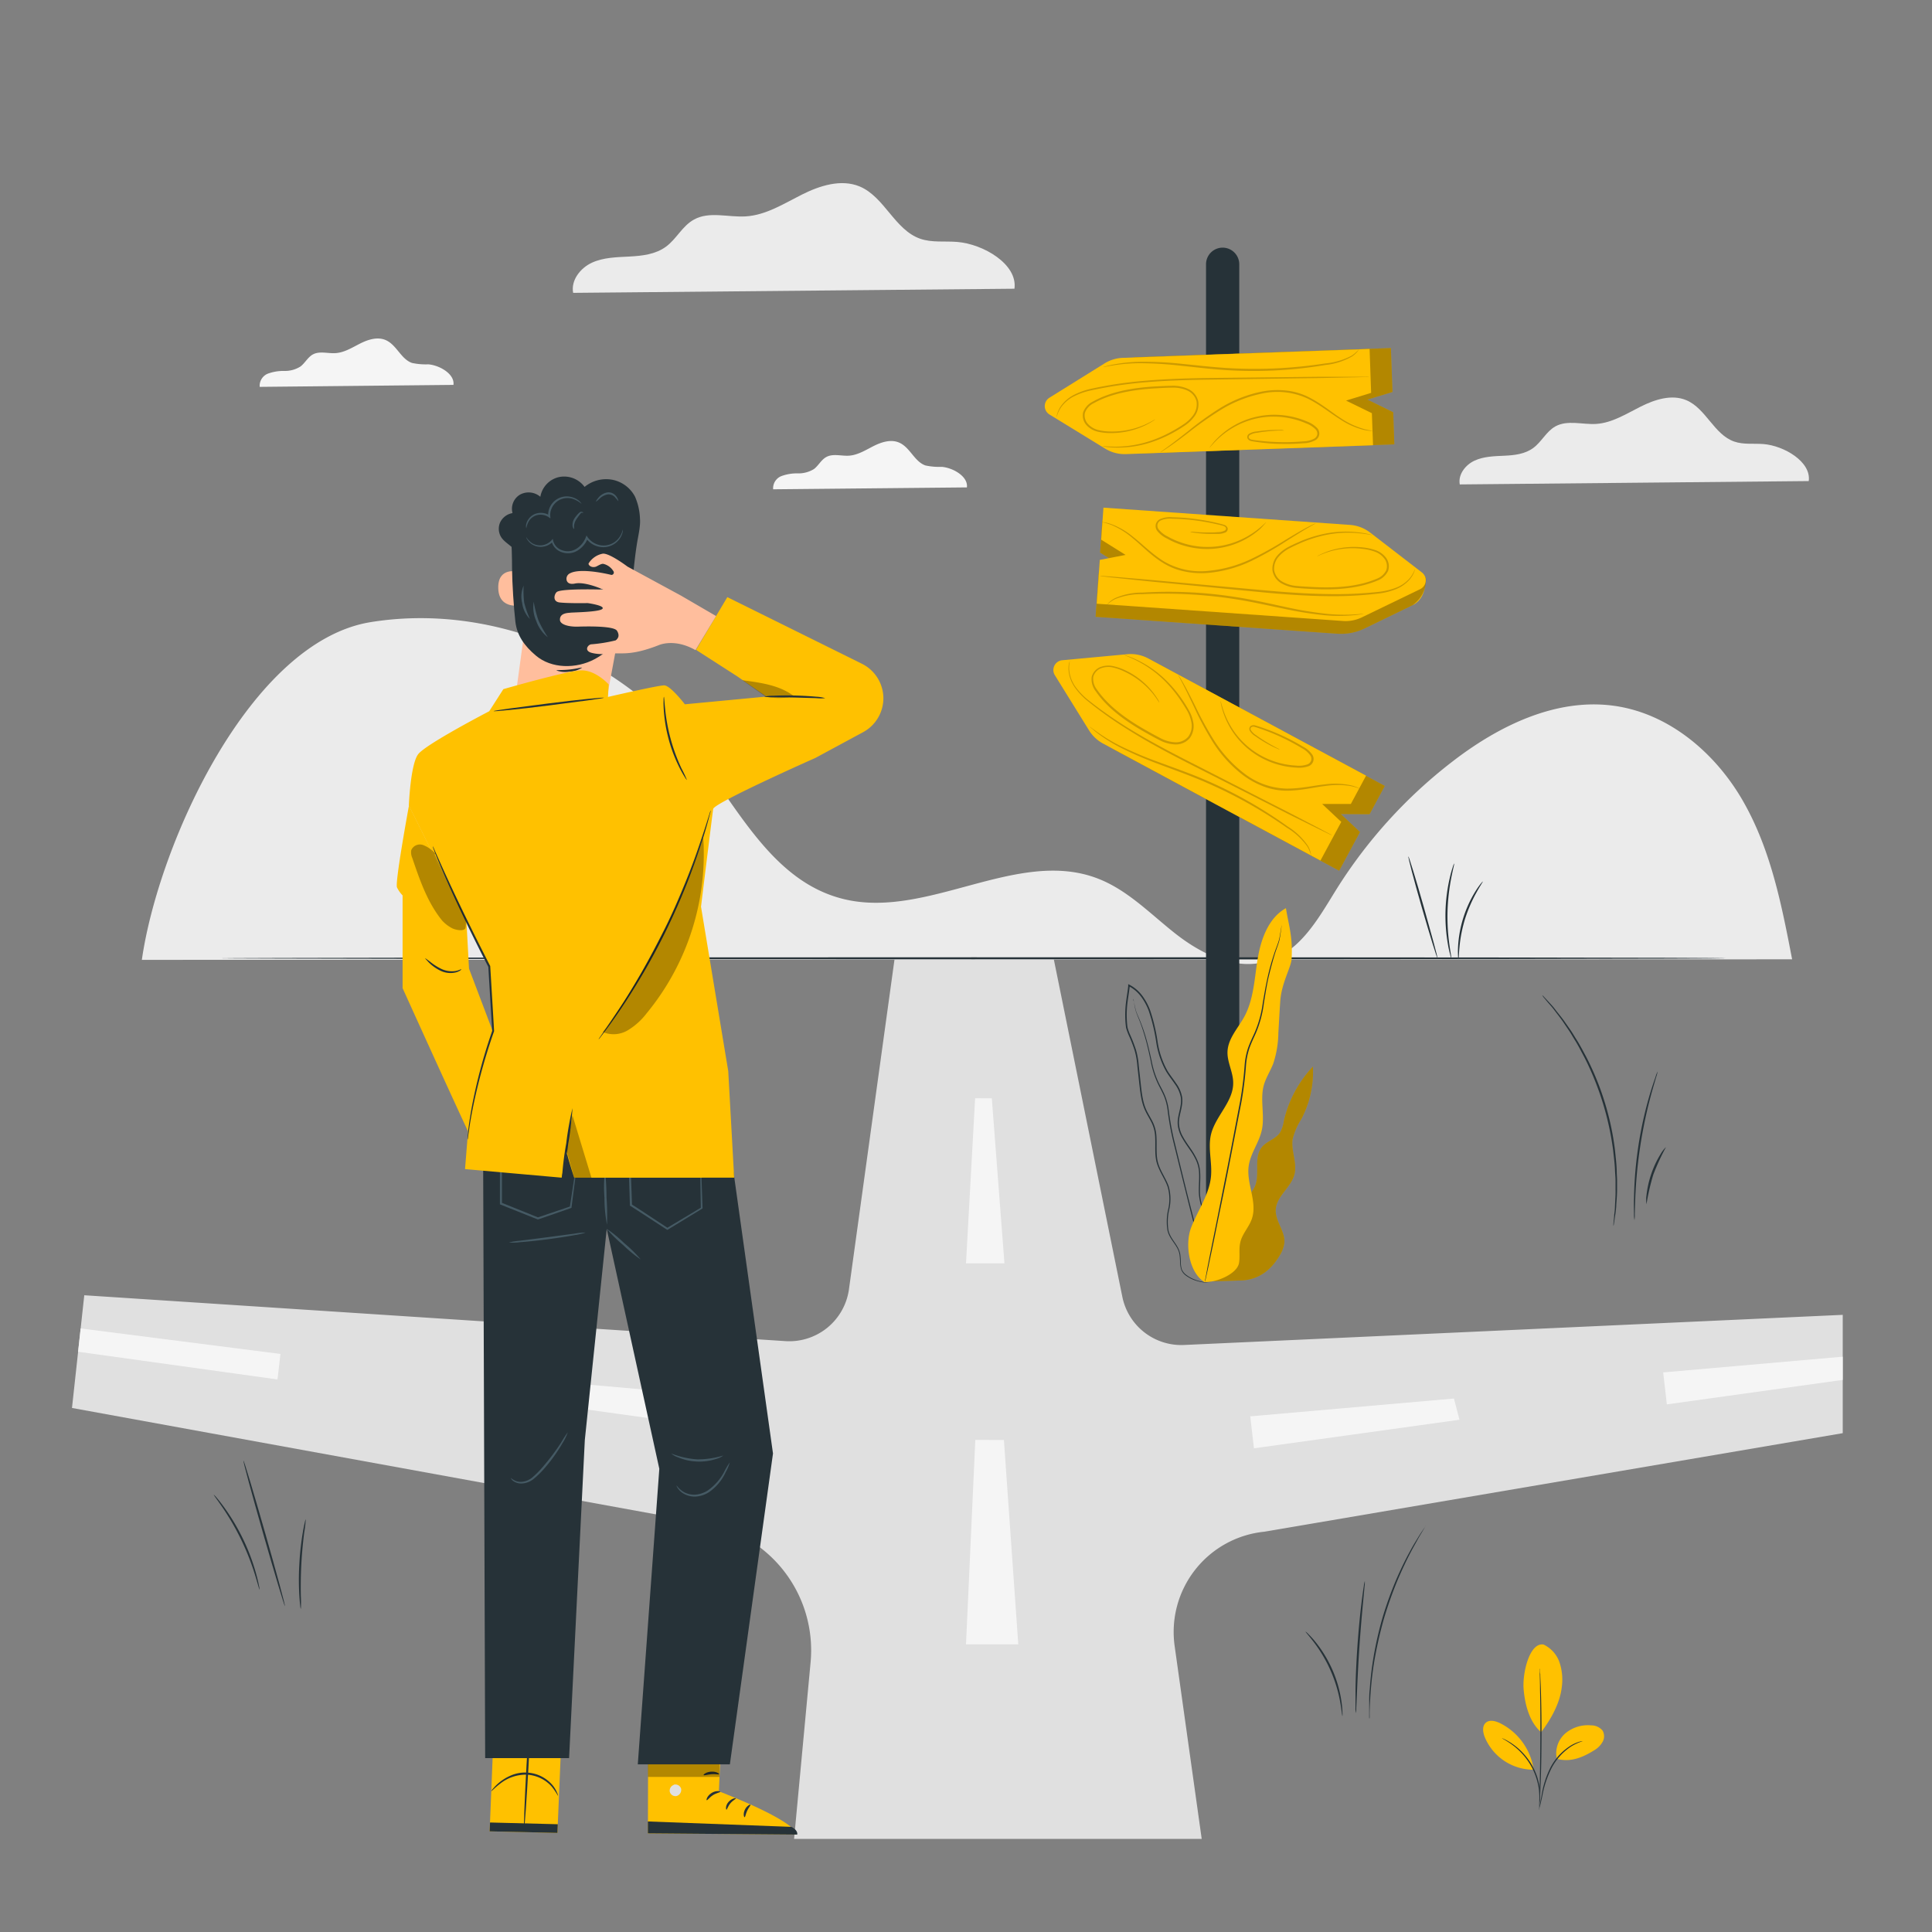 <svg xmlns="http://www.w3.org/2000/svg" viewBox="0 0 500 500"><rect x="0" y="0" width="500" height="500" fill="#808080" stroke="none"/><g id="freepik--background-complete--inject-291"><path d="M451.32,207.72c-7-12.46-19.15-23.14-33.82-25.09-15.09-2-29.89,5.38-41.73,14.55a126.21,126.21,0,0,0-30,33.13c-4.63,7.46-9.36,16.12-18.07,18.55-8.2,2.28-16.82-2-23.43-7.18s-12.55-11.5-20.52-14.45c-20.76-7.69-43.92,10.75-65.48,5.43-18.57-4.58-27.46-24-39-38.65-19.06-24.12-52.18-38.06-83.36-33S41,218.48,36.71,248.41l427.09-.14C461.12,234.35,458.35,220.17,451.32,207.72Z" style="fill:#ebebeb"></path><path d="M117.35,99.61c.38-2.79-3.55-5.08-6.51-5.32a16.84,16.84,0,0,1-4.21-.36c-2.89-1-4-4.75-6.87-5.94-2.11-.89-4.54-.1-6.58.93s-4.07,2.33-6.36,2.47c-2,.13-4.15-.61-5.89.36-1.29.73-2,2.22-3.17,3.1A7.5,7.5,0,0,1,73.62,96a11.78,11.78,0,0,0-4.27.69,3.38,3.38,0,0,0-2.14,3.43Z" style="fill:#f5f5f5"></path><path d="M250.23,126.14c.38-2.79-3.55-5.08-6.51-5.32a16.84,16.84,0,0,1-4.21-.36c-2.89-1-4-4.75-6.87-5.94-2.11-.89-4.54-.1-6.58.93s-4.07,2.33-6.36,2.48c-2,.12-4.15-.61-5.88.36-1.3.72-2,2.21-3.17,3.1a7.61,7.61,0,0,1-4.15,1.12,11.57,11.57,0,0,0-4.27.7,3.38,3.38,0,0,0-2.14,3.42Z" style="fill:#f5f5f5"></path><path d="M468.1,124.5c.69-5-6.39-9.15-11.72-9.58-2.54-.2-5.17.19-7.58-.65-5.21-1.82-7.29-8.55-12.38-10.7-3.8-1.6-8.17-.17-11.86,1.68s-7.33,4.19-11.44,4.46c-3.58.22-7.47-1.1-10.61.65-2.33,1.3-3.55,4-5.71,5.58s-4.85,1.88-7.46,2-5.32.17-7.7,1.26-4.34,3.6-3.85,6.17Z" style="fill:#ebebeb"></path><path d="M262.54,74.72c.87-6.35-8.08-11.57-14.82-12.11-3.21-.26-6.54.23-9.58-.83-6.59-2.3-9.22-10.81-15.65-13.52-4.81-2-10.34-.22-15,2.12S198.23,55.68,193,56c-4.53.29-9.45-1.39-13.41.83-3,1.64-4.5,5-7.22,7s-6.13,2.38-9.44,2.56-6.72.21-9.73,1.59-5.49,4.56-4.87,7.81Z" style="fill:#ebebeb"></path></g><g id="freepik--Road--inject-291"><path d="M18.63,364.38l3.18-29.17,181.43,11.87a15.59,15.59,0,0,0,16.47-13.42L231.54,248h41.13l17.79,87.61a15.58,15.58,0,0,0,16,12.47l170.44-7.8v30.62L327.25,396.4A26.08,26.08,0,0,0,304,426l7,49.9-105.49,0,4.27-45.69a33.4,33.4,0,0,0-27.95-36.09Z" style="fill:#e0e0e0"></path><polygon points="259.95 326.95 250 326.95 252.36 284.23 256.68 284.24 259.95 326.95" style="fill:#f5f5f5"></polygon><polygon points="263.53 425.55 250 425.55 252.41 372.65 259.81 372.67 263.53 425.55" style="fill:#f5f5f5"></polygon><polygon points="324.52 374.82 323.56 366.55 376.28 361.94 377.71 367.43 324.52 374.82" style="fill:#f5f5f5"></polygon><polygon points="431.38 363.45 430.43 355.18 476.89 351.11 476.89 357.12 431.38 363.45" style="fill:#f5f5f5"></polygon><polygon points="188.63 369.89 189.59 361.62 136.87 357 135.44 362.5 188.63 369.89" style="fill:#f5f5f5"></polygon><polygon points="71.82 357 72.58 350.4 20.87 343.8 20.21 349.83 71.82 357" style="fill:#f5f5f5"></polygon></g><g id="freepik--Sign--inject-291"><path d="M320.72,329.19h-8.6V68.39a4.3,4.3,0,0,1,4.3-4.3h0a4.31,4.31,0,0,1,4.3,4.3Z" style="fill:#263238"></path><polygon points="275.64 173.9 299.47 171.69 358.38 203.4 354.44 210.71 347.01 210.68 351.96 215.33 346.57 225.34 288.04 193.84 275.64 173.9" style="fill:#FFC100"></polygon><polygon points="275.64 173.9 299.47 171.69 358.38 203.4 354.44 210.71 347.01 210.68 351.96 215.33 346.57 225.34 288.04 193.84 275.64 173.9" style="opacity:0.3"></polygon><path d="M274.91,170.87l16.82-1.56a9.64,9.64,0,0,1,5.47,1.11l56.34,30.32-3.94,7.32-7.43,0,4.95,4.65-5.39,10-56.26-30.28a9.69,9.69,0,0,1-3.62-3.4L273,174.75A2.54,2.54,0,0,1,274.91,170.87Z" style="fill:#FFC100"></path><g style="opacity:0.2"><path d="M339.31,221.47a8.45,8.45,0,0,0-1-2.43,17.91,17.91,0,0,0-5.26-4.83,119.08,119.08,0,0,0-20.77-11.64c-4.27-1.87-8.47-3.33-12.25-4.77a93.1,93.1,0,0,1-9.89-4.25,40.35,40.35,0,0,1-6.16-3.84c-.69-.51-1.18-1-1.53-1.25a3.05,3.05,0,0,1-.5-.48s.76.58,2.15,1.56a43.49,43.49,0,0,0,6.21,3.68,98.14,98.14,0,0,0,9.89,4.13c3.78,1.41,8,2.86,12.29,4.74a112.44,112.44,0,0,1,20.78,11.82,17.36,17.36,0,0,1,5.22,5,5.94,5.94,0,0,1,.72,1.85,2.56,2.56,0,0,1,.08.51C339.31,221.41,339.32,221.47,339.31,221.47Z"></path><path d="M276.91,171a7.65,7.65,0,0,0-.08,3.26,9.26,9.26,0,0,0,1.52,3.5,18.06,18.06,0,0,0,3.56,3.63,107.9,107.9,0,0,0,11,7.59c4.31,2.62,9.2,5.24,14.39,7.89l26.58,13.58c3.35,1.75,6.09,3.16,8,4.17l2.17,1.16a7,7,0,0,1,.74.43,4.56,4.56,0,0,1-.79-.34l-2.21-1.07-8.11-4L307.08,197.3c-5.19-2.66-10.09-5.3-14.4-8a101.72,101.72,0,0,1-11-7.72,17.75,17.75,0,0,1-3.57-3.75,9.21,9.21,0,0,1-1.48-3.62,6.86,6.86,0,0,1,0-2.48A4.44,4.44,0,0,1,276.91,171Z"></path><path d="M300.07,181.89a4.92,4.92,0,0,1-.5-.71,21.76,21.76,0,0,0-1.49-2,20.9,20.9,0,0,0-7.14-5.41,14.23,14.23,0,0,0-2.8-1,5.35,5.35,0,0,0-3.09.14,3.27,3.27,0,0,0-2.12,2.31,4.57,4.57,0,0,0,1,3.29c2.88,4.15,7.45,7.53,12.51,10.4,1.27.72,2.54,1.43,3.8,2.07a9,9,0,0,0,3.9,1.12,4.19,4.19,0,0,0,3.4-1.47,4.77,4.77,0,0,0,.82-3.51,9.55,9.55,0,0,0-1.24-3.38c-.59-1-1.24-2-1.87-2.93a33.82,33.82,0,0,0-4-4.77,28.74,28.74,0,0,0-7.35-5.21c-1-.47-1.72-.8-2.25-1a7.21,7.21,0,0,1-.78-.35,5,5,0,0,1,.82.25,23.48,23.48,0,0,1,2.3.93,27.48,27.48,0,0,1,7.51,5.13,33.2,33.2,0,0,1,4.12,4.78c.64.93,1.3,1.9,1.91,3a10.05,10.05,0,0,1,1.32,3.53,5.27,5.27,0,0,1-.91,3.89,4.7,4.7,0,0,1-3.79,1.67A9.36,9.36,0,0,1,300,191.5c-1.29-.65-2.55-1.36-3.83-2.08-5.09-2.88-9.72-6.31-12.64-10.58a5,5,0,0,1-1-3.65,3.71,3.71,0,0,1,2.41-2.62,5.79,5.79,0,0,1,3.34-.13,14,14,0,0,1,2.86,1,19.74,19.74,0,0,1,8.57,7.64A7.52,7.52,0,0,1,300.07,181.89Z"></path><path d="M351.84,204.07c0,.05-.81-.34-2.34-.65a21,21,0,0,0-6.59,0c-2.77.31-6,1.17-9.81,1.21a16.87,16.87,0,0,1-5.81-1,21.72,21.72,0,0,1-5.56-3,32.88,32.88,0,0,1-8.1-9,81.74,81.74,0,0,1-4.64-8.74c-1.21-2.54-2.2-4.58-2.94-6l-.84-1.6a2.56,2.56,0,0,1-.27-.57,3.14,3.14,0,0,1,.36.52c.23.35.54.87.93,1.55.79,1.37,1.84,3.39,3.09,5.91a87.72,87.72,0,0,0,4.71,8.64,33.12,33.12,0,0,0,8,8.84,18.68,18.68,0,0,0,11.06,3.91c3.68,0,7-.82,9.77-1.09a19.77,19.77,0,0,1,6.67.22,10.83,10.83,0,0,1,1.73.55A2.42,2.42,0,0,1,351.84,204.07Z"></path><path d="M331.21,194a3.61,3.61,0,0,1-.6-.22c-.38-.16-.93-.41-1.64-.77s-1.54-.82-2.49-1.42q-.72-.44-1.5-1a4.43,4.43,0,0,1-1.5-1.41,1,1,0,0,1,.12-1.22,1.34,1.34,0,0,1,1.24-.22c.78.21,1.51.47,2.3.74,1.56.55,3.21,1.21,4.9,2a52.93,52.93,0,0,1,5.16,2.74,6.58,6.58,0,0,1,2.41,2.07,2,2,0,0,1-.95,3,7.32,7.32,0,0,1-3.25.36,19.48,19.48,0,0,1-3.09-.4,21.12,21.12,0,0,1-5.54-1.95,20.83,20.83,0,0,1-10.38-12.47,14.32,14.32,0,0,1-.43-1.76,2.67,2.67,0,0,1-.08-.63c.05,0,.21.85.71,2.33a22,22,0,0,0,3,5.84,20.74,20.74,0,0,0,7.37,6.26,21,21,0,0,0,5.42,1.88,19.94,19.94,0,0,0,3,.38,6.69,6.69,0,0,0,3-.32,1.6,1.6,0,0,0,.93-1,1.54,1.54,0,0,0-.21-1.29,6.16,6.16,0,0,0-2.22-1.91,56.85,56.85,0,0,0-5.1-2.74c-1.67-.79-3.3-1.46-4.84-2-.77-.28-1.54-.56-2.24-.75a1,1,0,0,0-.9.1.62.62,0,0,0-.06.77,4.13,4.13,0,0,0,1.38,1.31c.5.38,1,.71,1.45,1,.93.61,1.76,1.1,2.44,1.48s1.22.67,1.59.86A2.63,2.63,0,0,1,331.21,194Z"></path></g><path d="M369,149.5l-.13-.11-16.85-10-66.74-4.67-.58,8.28L291,147l-6.66,1.29-.8,11.34L346.06,164a14.11,14.11,0,0,0,7.12-1.37l12.37-6C368.15,155.38,369,152.48,369,149.5Z" style="fill:#FFC100"></path><path d="M369,149.5l-.13-.11-16.85-10-66.74-4.67-.58,8.28L291,147l-6.66,1.29-.8,11.34L346.06,164a14.11,14.11,0,0,0,7.12-1.37l12.37-6A7.91,7.91,0,0,0,369,149.5Z" style="opacity:0.3"></path><path d="M368,148.16l-13.38-10.31a9.64,9.64,0,0,0-5.22-2l-63.83-4.47-.58,8.29,6.3,3.94-6.66,1.29-.8,11.34,63.74,4.47a9.68,9.68,0,0,0,4.88-.94l15.11-7.31A2.55,2.55,0,0,0,368,148.16Z" style="fill:#FFC100"></path><g style="opacity:0.2"><path d="M286.49,156.53s0-.06.1-.15a3,3,0,0,1,.34-.39,6.21,6.21,0,0,1,1.6-1.17,17.14,17.14,0,0,1,7.1-1.46,111.14,111.14,0,0,1,23.88,1.11c4.63.7,9,1.73,12.92,2.56A97.75,97.75,0,0,0,343,158.82a44.67,44.67,0,0,0,7.21.21c1.7-.09,2.64-.23,2.65-.17a3.45,3.45,0,0,1-.68.13,18.23,18.23,0,0,1-2,.24,39.91,39.91,0,0,1-7.26,0,93.43,93.43,0,0,1-10.63-1.69c-4-.81-8.3-1.82-12.9-2.52a119.93,119.93,0,0,0-23.78-1.25,17.88,17.88,0,0,0-7,1.27A8.35,8.35,0,0,0,286.49,156.53Z"></path><path d="M366.22,147.17a3.92,3.92,0,0,1-.22.83,6.81,6.81,0,0,1-1.3,2.11,9.52,9.52,0,0,1-3.19,2.27,17.9,17.9,0,0,1-5,1.26,100.26,100.26,0,0,1-13.43.64c-5.05-.06-10.6-.44-16.41-1l-29.71-2.87-9-.94-2.45-.28a5,5,0,0,1-.84-.13,4.54,4.54,0,0,1,.85,0l2.46.18,9,.77,29.73,2.72c5.8.53,11.33.92,16.37,1a104.56,104.56,0,0,0,13.37-.52,18.25,18.25,0,0,0,5-1.17,9.19,9.19,0,0,0,3.15-2.14A7.66,7.66,0,0,0,366.22,147.17Z"></path><path d="M340.81,144a6.69,6.69,0,0,1,.75-.43,21.33,21.33,0,0,1,2.29-.95,20.51,20.51,0,0,1,9-.93,14.57,14.57,0,0,1,3,.65,5.78,5.78,0,0,1,2.76,1.89,3.71,3.71,0,0,1,.63,3.51,5,5,0,0,1-2.82,2.53c-4.76,2-10.5,2.47-16.35,2.18-1.47-.07-2.91-.14-4.34-.28a9.44,9.44,0,0,1-4.12-1.22,4.68,4.68,0,0,1-2.31-3.44,5.28,5.28,0,0,1,1.31-3.77,9.92,9.92,0,0,1,3-2.28c1.07-.56,2.14-1,3.19-1.48a33.32,33.32,0,0,1,6-1.84,27.21,27.21,0,0,1,9.09-.32,21.69,21.69,0,0,1,2.44.44,5,5,0,0,1,.84.23,7.29,7.29,0,0,1-.86-.13c-.55-.1-1.38-.23-2.44-.34a28.6,28.6,0,0,0-9,.48,34.23,34.23,0,0,0-5.94,1.88c-1,.45-2.1.93-3.15,1.48a9.62,9.62,0,0,0-2.85,2.19,4.79,4.79,0,0,0-1.19,3.41,4.18,4.18,0,0,0,2.1,3.06,9,9,0,0,0,3.89,1.14c1.41.13,2.86.2,4.32.27,5.81.29,11.48-.13,16.12-2.1a4.55,4.55,0,0,0,2.59-2.25,3.25,3.25,0,0,0-.55-3.09,5.35,5.35,0,0,0-2.54-1.77,13.37,13.37,0,0,0-2.89-.66,20.87,20.87,0,0,0-8.93.75c-1,.32-1.78.65-2.3.86A5.18,5.18,0,0,1,340.81,144Z"></path><path d="M285.2,135.12a2.49,2.49,0,0,1,.63.06,10,10,0,0,1,1.76.46,19.71,19.71,0,0,1,5.75,3.37c2.23,1.73,4.57,4.17,7.68,6.15a18.67,18.67,0,0,0,11.44,2.6A33,33,0,0,0,324,144.57a87.89,87.89,0,0,0,8.6-4.79c2.4-1.46,4.37-2.61,5.76-3.34.7-.37,1.25-.64,1.62-.81a2.63,2.63,0,0,1,.59-.25,2.86,2.86,0,0,1-.54.34l-1.57.9c-1.36.78-3.29,2-5.66,3.48a82.21,82.21,0,0,1-8.59,4.9,32.86,32.86,0,0,1-11.67,3.28,21.47,21.47,0,0,1-6.29-.45,16.8,16.8,0,0,1-5.43-2.26c-3.17-2-5.48-4.52-7.66-6.27a20.64,20.64,0,0,0-5.59-3.47A22.49,22.49,0,0,0,285.2,135.12Z"></path><path d="M308,137.62a3.32,3.32,0,0,1,.63,0c.41,0,1,.09,1.8.13s1.74.07,2.85.05c.56,0,1.15,0,1.78-.08a4.33,4.33,0,0,0,1.86-.38.61.61,0,0,0,.36-.68c-.06-.26-.36-.45-.7-.57-.7-.21-1.5-.38-2.29-.56-1.61-.35-3.34-.65-5.18-.88s-3.77-.36-5.78-.4a6,6,0,0,0-2.89.42,1.58,1.58,0,0,0-.87,1,1.6,1.6,0,0,0,.27,1.31,6.75,6.75,0,0,0,2.37,1.87,19.14,19.14,0,0,0,2.76,1.29,21.31,21.31,0,0,0,5.58,1.32,20.86,20.86,0,0,0,9.58-1.36,21.79,21.79,0,0,0,5.68-3.32c1.22-1,1.81-1.62,1.84-1.59s-.12.18-.4.49A15.26,15.26,0,0,1,326,137a20.75,20.75,0,0,1-15.43,5,21.62,21.62,0,0,1-5.73-1.31,19.42,19.42,0,0,1-2.82-1.32,7,7,0,0,1-2.55-2,2.11,2.11,0,0,1-.34-1.73,2.07,2.07,0,0,1,1.14-1.31,6.5,6.5,0,0,1,3.13-.47,53.32,53.32,0,0,1,5.83.44c1.85.24,3.6.56,5.21.93.82.19,1.57.36,2.34.6a1.36,1.36,0,0,1,.93.85,1,1,0,0,1-.54,1.1,4.52,4.52,0,0,1-2,.39c-.64,0-1.24,0-1.8,0-1.12,0-2.08-.07-2.86-.14s-1.39-.15-1.8-.22A2.49,2.49,0,0,1,308,137.62Z"></path></g><polygon points="273.6 104.87 294 117.39 360.85 114.99 360.56 106.69 353.88 103.42 360.37 101.44 359.96 90.08 293.54 92.46 273.6 104.87" style="fill:#FFC100"></polygon><polygon points="273.6 104.87 294 117.39 360.85 114.99 360.56 106.69 353.88 103.42 360.37 101.44 359.96 90.08 293.54 92.46 273.6 104.87" style="opacity:0.3"></polygon><path d="M271.6,107.27,286,116.1a9.6,9.6,0,0,0,5.4,1.42l63.94-2.29-.3-8.3-6.68-3.26,6.49-2-.4-11.36L290.6,92.61a9.65,9.65,0,0,0-4.76,1.45l-14.25,8.87A2.55,2.55,0,0,0,271.6,107.27Z" style="fill:#FFC100"></path><g style="opacity:0.2"><path d="M351.74,90.34a.53.53,0,0,1-.09.16,3,3,0,0,1-.29.42,6.46,6.46,0,0,1-1.47,1.34,17.38,17.38,0,0,1-6.9,2.2,111.7,111.7,0,0,1-23.87,1.42c-4.68-.21-9.1-.78-13.12-1.19A100.54,100.54,0,0,0,295.3,94a44.37,44.37,0,0,0-7.19.55c-1.68.27-2.6.51-2.62.45a6.27,6.27,0,0,1,.66-.2c.44-.11,1.08-.3,1.92-.45a40.55,40.55,0,0,1,7.23-.72,93.76,93.76,0,0,1,10.75.55c4,.39,8.44.94,13.09,1.15a119.32,119.32,0,0,0,23.79-1.27,18,18,0,0,0,6.85-2A8.82,8.82,0,0,0,351.74,90.34Z"></path><path d="M273.44,108.07a3.4,3.4,0,0,1,.13-.85,6.72,6.72,0,0,1,1.07-2.23,9.39,9.39,0,0,1,2.93-2.6,18.13,18.13,0,0,1,4.87-1.79,102.55,102.55,0,0,1,13.27-2c5-.47,10.6-.68,16.43-.77L342,97.5l9.05,0,2.46,0a5.25,5.25,0,0,1,.86,0,5.36,5.36,0,0,1-.86.07l-2.46.07-9,.19-29.85.43c-5.83.09-11.37.28-16.39.73A107.37,107.37,0,0,0,282.52,101a18.17,18.17,0,0,0-4.81,1.69,9.27,9.27,0,0,0-2.91,2.46A7.66,7.66,0,0,0,273.44,108.07Z"></path><path d="M299,108.5a4.75,4.75,0,0,1-.7.51,18.62,18.62,0,0,1-2.18,1.19,20.45,20.45,0,0,1-8.88,1.88,14.87,14.87,0,0,1-3-.33,5.74,5.74,0,0,1-2.93-1.59,3.72,3.72,0,0,1-1-3.43,5,5,0,0,1,2.54-2.81c4.51-2.53,10.18-3.56,16-3.9,1.47-.08,2.91-.16,4.35-.18a9.39,9.39,0,0,1,4.22.79,4.69,4.69,0,0,1,2.67,3.17,5.28,5.28,0,0,1-.91,3.89,10,10,0,0,1-2.75,2.58c-1,.68-2,1.26-3,1.81a33.36,33.36,0,0,1-5.8,2.47,27.56,27.56,0,0,1-9,1.28,22.77,22.77,0,0,1-2.47-.18,4.32,4.32,0,0,1-.85-.14,6.18,6.18,0,0,1,.86,0c.56,0,1.39.09,2.46.09a28.78,28.78,0,0,0,8.89-1.43,33,33,0,0,0,5.71-2.5c1-.55,2-1.14,3-1.81a9.43,9.43,0,0,0,2.61-2.47,4.83,4.83,0,0,0,.82-3.52,4.2,4.2,0,0,0-2.41-2.82,9,9,0,0,0-4-.72c-1.41,0-2.86.1-4.32.18-5.81.34-11.4,1.35-15.81,3.8a4.5,4.5,0,0,0-2.34,2.51,3.26,3.26,0,0,0,.88,3,5.38,5.38,0,0,0,2.71,1.5,13.71,13.71,0,0,0,2.94.35,21,21,0,0,0,8.8-1.69,23.19,23.19,0,0,0,2.2-1.1A6.31,6.31,0,0,1,299,108.5Z"></path><path d="M355.28,111.5a3.37,3.37,0,0,1-.63,0,10.17,10.17,0,0,1-1.8-.27,19.75,19.75,0,0,1-6.08-2.75c-2.4-1.48-5-3.66-8.28-5.3a18.68,18.68,0,0,0-11.65-1.38,33.1,33.1,0,0,0-11.09,4.39,88.49,88.49,0,0,0-8.05,5.67c-2.23,1.71-4.07,3.06-5.38,3.93-.65.44-1.17.77-1.52,1a3.28,3.28,0,0,1-.56.31,3.22,3.22,0,0,1,.5-.4l1.47-1.06c1.27-.92,3.06-2.31,5.26-4.05a82.43,82.43,0,0,1,8-5.79,33,33,0,0,1,11.25-4.49,21.32,21.32,0,0,1,6.31-.22,17.06,17.06,0,0,1,5.64,1.68c3.36,1.7,5.92,3.92,8.27,5.42A21,21,0,0,0,352.9,111C354.41,111.44,355.29,111.44,355.28,111.5Z"></path><path d="M332.32,111.42a5.19,5.19,0,0,1-.63,0c-.41,0-1,0-1.8.06s-1.74.12-2.84.26c-.55.07-1.14.16-1.76.27a4.19,4.19,0,0,0-1.81.57.61.61,0,0,0-.29.71,1,1,0,0,0,.76.49c.71.14,1.53.23,2.34.32,1.63.18,3.39.3,5.23.32a55,55,0,0,0,5.8-.2,6.16,6.16,0,0,0,2.83-.72,1.6,1.6,0,0,0,.76-1.08,1.63,1.63,0,0,0-.41-1.27,6.73,6.73,0,0,0-2.55-1.61,19.62,19.62,0,0,0-2.88-1,21.45,21.45,0,0,0-5.69-.72,20.68,20.68,0,0,0-9.38,2.37,21.62,21.62,0,0,0-5.3,3.89c-1.1,1.11-1.63,1.81-1.67,1.78a3.51,3.51,0,0,1,.36-.53,15.19,15.19,0,0,1,1.16-1.39,20.85,20.85,0,0,1,14.82-6.6,21.61,21.61,0,0,1,5.83.7,20.56,20.56,0,0,1,2.95,1,7.15,7.15,0,0,1,2.75,1.76,2.09,2.09,0,0,1,.52,1.68,2,2,0,0,1-1,1.43,6.66,6.66,0,0,1-3.07.8,52.88,52.88,0,0,1-5.84.17c-1.87,0-3.64-.17-5.28-.37-.83-.11-1.6-.2-2.39-.36a1.35,1.35,0,0,1-1-.74,1,1,0,0,1,.43-1.15,4.42,4.42,0,0,1,2-.6c.62-.1,1.22-.17,1.78-.23,1.11-.11,2.07-.16,2.86-.17s1.4,0,1.81,0A2.2,2.2,0,0,1,332.32,111.42Z"></path></g></g><g id="freepik--Floor--inject-291"><path d="M446.7,248c0,.14-87.28.26-194.92.26S56.85,248.09,56.85,248s87.26-.26,194.93-.26S446.7,247.8,446.7,248Z" style="fill:#263238"></path></g><g id="freepik--Plants--inject-291"><path d="M67.17,411.39c-.09,0-.45-1.48-1.18-3.85a65.9,65.9,0,0,0-3.54-9,65.51,65.51,0,0,0-4.84-8.38c-1.4-2.05-2.35-3.27-2.28-3.32a4.71,4.71,0,0,1,.75.78c.46.53,1.09,1.32,1.83,2.33a54.24,54.24,0,0,1,5,8.37,52.91,52.91,0,0,1,3.42,9.13c.33,1.21.56,2.19.68,2.88A4.73,4.73,0,0,1,67.17,411.39Z" style="fill:#263238"></path><path d="M73.75,415.7c-.13,0-2.66-8.36-5.63-18.76S62.85,378.07,63,378s2.66,8.36,5.63,18.76S73.89,415.66,73.75,415.7Z" style="fill:#263238"></path><path d="M79.13,393.16a27.57,27.57,0,0,1-.39,3.4c-.27,2.09-.58,5-.75,8.2s-.18,6.12-.13,8.23a31.46,31.46,0,0,1,0,3.42,2.83,2.83,0,0,1-.17-.91c-.08-.59-.15-1.44-.22-2.5a70,70,0,0,1,0-8.27,71.6,71.6,0,0,1,.91-8.22c.18-1.05.35-1.89.49-2.46A3.69,3.69,0,0,1,79.13,393.16Z" style="fill:#263238"></path><path d="M364.47,221.61c.14,0,1.95,5.83,4,13.11s3.68,13.22,3.55,13.26-1.95-5.83-4.05-13.11S364.33,221.65,364.47,221.61Z" style="fill:#263238"></path><path d="M376.35,223.47c.08,0-.3,1.36-.73,3.56a53.69,53.69,0,0,0-1,8.66,53,53,0,0,0,.47,8.7c.3,2.22.6,3.57.51,3.59a3.68,3.68,0,0,1-.3-.93,25.82,25.82,0,0,1-.57-2.6,43.24,43.24,0,0,1,.53-17.5,26,26,0,0,1,.72-2.57A3.07,3.07,0,0,1,376.35,223.47Z" style="fill:#263238"></path><path d="M383.74,228.14c.07.05-.62,1-1.57,2.72a37.26,37.26,0,0,0-3,6.89,36.35,36.35,0,0,0-1.46,7.37c-.18,1.93-.17,3.13-.26,3.13a2.67,2.67,0,0,1-.11-.84,21.84,21.84,0,0,1,0-2.31,30.43,30.43,0,0,1,4.5-14.43,21.77,21.77,0,0,1,1.32-1.9C383.51,228.35,383.71,228.12,383.74,228.14Z" style="fill:#263238"></path><path d="M318.43,317.25c-.53-2,.81-4.1,2.32-5.58s3.3-2.82,4.08-4.78c1.27-3.19-.43-7.31,1.73-10,1.27-1.56,3.56-2.08,4.69-3.75a8.55,8.55,0,0,0,1-3,30.33,30.33,0,0,1,7.53-14.1,26.29,26.29,0,0,1-3,13.59,17.16,17.16,0,0,0-2.24,5.15c-.48,3,1.21,6.15.47,9.11-.85,3.4-4.67,5.67-4.85,9.17-.15,3,2.43,5.55,2.24,8.5a8.09,8.09,0,0,1-1.32,3.51c-2.29,3.8-5.64,6.42-10.73,6.33l-6.23.22Z" style="fill:#FFC100"></path><g style="opacity:0.3"><path d="M318.43,317.25c-.53-2,.81-4.1,2.32-5.58s3.3-2.82,4.08-4.78c1.27-3.19-.43-7.31,1.73-10,1.27-1.56,3.56-2.08,4.69-3.75a8.55,8.55,0,0,0,1-3,30.33,30.33,0,0,1,7.53-14.1,26.29,26.29,0,0,1-3,13.59,17.16,17.16,0,0,0-2.24,5.15c-.48,3,1.21,6.15.47,9.11-.85,3.4-4.67,5.67-4.85,9.17-.15,3,2.43,5.55,2.24,8.5a8.09,8.09,0,0,1-1.32,3.51c-2.29,3.8-5.64,6.42-10.73,6.33l-6.23.22Z"></path></g><path d="M312.91,331.84a5,5,0,0,1-1.71,0,11.1,11.1,0,0,1-2-.51,8.94,8.94,0,0,1-2.5-1.37,3.53,3.53,0,0,1-1-1.38,6.58,6.58,0,0,1-.29-1.86,20,20,0,0,0-.15-2,5.44,5.44,0,0,0-.76-2c-.73-1.29-1.95-2.51-2.35-4.26a14.09,14.09,0,0,1,.17-5.47,11.62,11.62,0,0,0-.14-5.85c-.67-1.95-2-3.71-2.72-5.91s-.37-4.61-.51-7a9.26,9.26,0,0,0-.81-3.46c-.51-1.11-1.21-2.15-1.75-3.31-1.11-2.35-1.3-5-1.61-7.61-.14-1.32-.29-2.65-.44-4a19.19,19.19,0,0,0-.7-4,34.45,34.45,0,0,0-1.49-3.86,13,13,0,0,1-.72-2,19.57,19.57,0,0,1-.2-2.14,25.9,25.9,0,0,1,.16-4.31c.17-1.44.43-2.87.59-4.31l0-.25,0-.29.25.13a9.71,9.71,0,0,1,3.36,2.83,15.4,15.4,0,0,1,2.06,3.8,46.55,46.55,0,0,1,1.94,8.17,22.16,22.16,0,0,0,2.56,7.53c.68,1.11,1.51,2.13,2.23,3.21a8.69,8.69,0,0,1,1.55,3.55c.37,2.64-1.08,4.95-.78,7.29a8.07,8.07,0,0,0,1.14,3.23c.56,1,1.23,1.92,1.86,2.85a18.1,18.1,0,0,1,1.67,2.88,9.11,9.11,0,0,1,.77,3.12c.15,2.1-.15,4.1,0,6a13.54,13.54,0,0,0,1.53,5.12c.76,1.54,1.6,2.92,2.3,4.27.35.67.68,1.33.94,2a10,10,0,0,1,.55,2,12.22,12.22,0,0,1,.05,3.56,8.89,8.89,0,0,1-1.79,4.54,4.63,4.63,0,0,1-.5.55,2.7,2.7,0,0,1-.41.34c-.23.17-.36.25-.36.25a6.8,6.8,0,0,0,1.21-1.19,9,9,0,0,0,1.69-4.51,12.23,12.23,0,0,0-.08-3.5,9.51,9.51,0,0,0-.55-1.93,20.57,20.57,0,0,0-.95-2c-.71-1.33-1.55-2.71-2.32-4.25a13.93,13.93,0,0,1-1.6-5.22c-.16-1.92.13-3.92,0-6a8.71,8.71,0,0,0-.75-3,16.92,16.92,0,0,0-1.66-2.82c-.63-.92-1.3-1.85-1.88-2.87a8.5,8.5,0,0,1-1.19-3.36c-.3-2.49,1.14-4.82.77-7.27a8.42,8.42,0,0,0-1.5-3.4c-.71-1.06-1.54-2.08-2.24-3.22a22.24,22.24,0,0,1-2.62-7.66,46.87,46.87,0,0,0-1.93-8.09,14.91,14.91,0,0,0-2-3.7,9.26,9.26,0,0,0-3.21-2.72l.28-.16,0,.25c-.16,1.46-.42,2.89-.59,4.31a25.22,25.22,0,0,0-.16,4.25,19.59,19.59,0,0,0,.19,2.08,11.87,11.87,0,0,0,.7,1.94,37.73,37.73,0,0,1,1.5,3.9,19.85,19.85,0,0,1,.7,4.06c.15,1.34.3,2.67.44,4,.3,2.62.5,5.24,1.56,7.51.53,1.12,1.23,2.17,1.75,3.31a9.6,9.6,0,0,1,.83,3.59c.14,2.4-.18,4.75.47,6.88s2,3.89,2.7,5.91a11.88,11.88,0,0,1,.13,6,14,14,0,0,0-.2,5.36c.36,1.67,1.54,2.88,2.29,4.21a5.93,5.93,0,0,1,.78,2.08,18.48,18.48,0,0,1,.13,2,6.5,6.5,0,0,0,.26,1.82,3.46,3.46,0,0,0,1,1.31,8.67,8.67,0,0,0,2.44,1.37,11.41,11.41,0,0,0,2,.55,8.13,8.13,0,0,0,1.27.12Z" style="fill:#263238"></path><path d="M293.22,258.41a.62.62,0,0,1,.06.19c0,.15.08.34.14.56.12.49.27,1.24.5,2.16s.81,2,1.29,3.26A43.65,43.65,0,0,1,296.7,269c.47,1.66.89,3.51,1.33,5.48a23.22,23.22,0,0,0,2,6.09c.51,1,1.08,2,1.54,3.16a14.8,14.8,0,0,1,.9,3.58,73.45,73.45,0,0,0,1.34,7.54c1.25,5.1,2.44,10,3.53,14.4l3,11.74c.82,3.33,1.49,6,2,7.93q.33,1.38.51,2.16l.12.57c0,.12,0,.19,0,.19a1.52,1.52,0,0,1-.07-.18l-.16-.56c-.14-.52-.33-1.23-.58-2.14l-2.08-7.9c-.87-3.34-1.9-7.31-3-11.72s-2.3-9.3-3.56-14.41a70.91,70.91,0,0,1-1.34-7.57,14.27,14.27,0,0,0-.86-3.49c-.44-1.09-1-2.11-1.52-3.13a23.36,23.36,0,0,1-2-6.18c-.43-2-.83-3.83-1.29-5.49s-.93-3.13-1.41-4.41-1-2.34-1.24-3.3-.33-1.68-.43-2.18c0-.23-.07-.42-.1-.57A.6.6,0,0,1,293.22,258.41Z" style="fill:#263238"></path><path d="M311.81,331.86c-4.07-2.42-5.24-9.76-3.54-14.18s4.67-8.47,5.13-13.18c.35-3.62-.83-7.34,0-10.88,1.14-4.78,5.81-8.49,5.75-13.4,0-2.76-1.6-5.35-1.47-8.1.15-3.38,2.74-6.06,4.35-9,2.46-4.55,2.62-9.94,3.46-15s2.79-10.58,7.31-13.09c.67,4.33,1.81,7.3,1.46,13.18-.13,2.11-2.58,6.15-2.92,10.77-.2,2.76-.33,5.53-.5,8.3a26.52,26.52,0,0,1-1.31,7.94c-.74,1.93-1.92,3.69-2.47,5.68-1,3.75.32,7.8-.51,11.6-.71,3.22-2.93,6-3.39,9.25-.64,4.58,2.33,9.34.81,13.71-.75,2.17-2.54,3.91-3,6.15-.4,1.74,0,3.58-.33,5.33-.57,2.81-5.93,5-8.8,4.82" style="fill:#FFC100"></path><path d="M331.69,239.25a.94.94,0,0,1,0,.25c0,.18-.05.41-.09.71-.09.63-.2,1.55-.41,2.73s-.84,2.55-1.33,4.17-1,3.48-1.5,5.57-.85,4.41-1.26,6.89a29,29,0,0,1-2.08,7.79c-.58,1.3-1.22,2.61-1.7,4a18.25,18.25,0,0,0-.86,4.4,89.78,89.78,0,0,1-1.19,9.49c-1.25,6.42-2.43,12.54-3.52,18.11s-2.16,10.55-3,14.76-1.58,7.56-2.07,9.94c-.25,1.15-.45,2.05-.59,2.69-.06.29-.12.52-.16.7a1,1,0,0,1-.07.24,1.47,1.47,0,0,1,0-.24c0-.19.07-.42.12-.71.13-.65.3-1.56.51-2.72.47-2.38,1.14-5.77,2-10s1.83-9.22,2.94-14.77,2.25-11.69,3.49-18.11a89.07,89.07,0,0,0,1.19-9.45,18.62,18.62,0,0,1,.89-4.49c.5-1.42,1.15-2.73,1.72-4a28.57,28.57,0,0,0,2.09-7.69c.43-2.49.83-4.8,1.32-6.9a57.71,57.71,0,0,1,1.55-5.58c.52-1.63,1.16-3,1.4-4.13s.36-2.09.48-2.71l.13-.71Z" style="fill:#263238"></path><path d="M399.48,425.61a8,8,0,0,1,4.15,4.7,14.16,14.16,0,0,1,.55,6.37c-.47,4.13-2.81,8.3-5.34,11.61-3.48-3-4.28-8.34-4.52-11.05-.38-4.29,1.55-12.27,5.16-11.63" style="fill:#FFC100"></path><path d="M402.88,455.11a6.86,6.86,0,0,1,2.21-6.5,9.07,9.07,0,0,1,6.69-2.09,3.86,3.86,0,0,1,2.94,1.32,2.93,2.93,0,0,1,0,3,5.9,5.9,0,0,1-2.19,2.16c-3,1.89-6.28,3.17-9.69,2.15" style="fill:#FFC100"></path><path d="M398.42,467.78a5.49,5.49,0,0,1,.12-.85l.42-2.3a24.23,24.23,0,0,1,2.37-7.33,14.68,14.68,0,0,1,5.26-5.59,10.2,10.2,0,0,1,2.15-.95,4.41,4.41,0,0,1,.62-.15.6.6,0,0,1,.22,0,14.41,14.41,0,0,0-2.88,1.31,15.17,15.17,0,0,0-5.1,5.56,26,26,0,0,0-2.43,7.23c-.21,1-.38,1.74-.51,2.27A4.35,4.35,0,0,1,398.42,467.78Z" style="fill:#263238"></path><path d="M398.55,431.82a1.3,1.3,0,0,1,0,.37c0,.27,0,.63.07,1.06,0,.93.1,2.27.15,3.92.11,3.31.19,7.89.17,12.95s-.14,9.63-.28,12.94c-.07,1.65-.13,3-.19,3.92,0,.43-.05.79-.07,1.06a1.61,1.61,0,0,1-.05.37,2.12,2.12,0,0,1,0-.37c0-.28,0-.63,0-1.07,0-1,.06-2.29.1-3.92.08-3.31.17-7.88.19-12.94s0-9.62-.08-12.93c0-1.63-.05-3-.06-3.92v-1.07A1.53,1.53,0,0,1,398.55,431.82Z" style="fill:#263238"></path><path d="M396.86,457.62a16,16,0,0,0-8.72-11.7c-1.17-.56-2.69-.93-3.64-.06s-.74,2.42-.28,3.62A13.66,13.66,0,0,0,396.78,458" style="fill:#FFC100"></path><path d="M388.7,449.83a5.3,5.3,0,0,1,.74.33,8.8,8.8,0,0,1,.83.44c.31.2.69.39,1.06.67a14.23,14.23,0,0,1,1.22.91,17.07,17.07,0,0,1,1.29,1.18,17.92,17.92,0,0,1,2.46,3.15,17.55,17.55,0,0,1,1.62,3.66c.16.6.32,1.16.41,1.7a13.27,13.27,0,0,1,.21,1.51,11.32,11.32,0,0,1,0,1.25,7.07,7.07,0,0,1,0,.95,4.34,4.34,0,0,1-.09.8c-.07,0,0-1.15-.16-3a13.3,13.3,0,0,0-.24-1.48,15.1,15.1,0,0,0-.43-1.66,16.85,16.85,0,0,0-4-6.71,15.05,15.05,0,0,0-1.25-1.18c-.4-.36-.81-.65-1.18-.93C389.72,450.37,388.67,449.89,388.7,449.83Z" style="fill:#263238"></path><path d="M369,394.76a2.19,2.19,0,0,1-.25.48c-.2.36-.46.8-.78,1.33s-.77,1.27-1.22,2.11-1,1.76-1.55,2.83c-1.12,2.1-2.34,4.68-3.57,7.58a102,102,0,0,0-3.43,9.68c-1,3.5-1.76,6.89-2.33,10s-.89,5.94-1.08,8.32c-.12,1.19-.16,2.27-.22,3.21s-.09,1.77-.11,2.44,0,1.13,0,1.54a1.84,1.84,0,0,1-.06.53,2.19,2.19,0,0,1-.05-.53c0-.41,0-.92,0-1.55s0-1.49,0-2.44,0-2,.15-3.23a83.47,83.47,0,0,1,1-8.37,95.57,95.57,0,0,1,2.3-10.06,93.75,93.75,0,0,1,3.49-9.71c1.26-2.92,2.52-5.48,3.69-7.58.56-1.06,1.13-2,1.62-2.8s.92-1.51,1.3-2.07.63-.93.87-1.27S369,394.75,369,394.76Z" style="fill:#263238"></path><path d="M353.21,409.18a6.46,6.46,0,0,1-.06,1.34c-.09,1-.21,2.2-.34,3.66-.3,3.08-.68,7.35-1,12.06s-.51,9-.64,12.09L351,442a6.14,6.14,0,0,1-.12,1.35,6.58,6.58,0,0,1-.08-1.35c0-.87,0-2.12,0-3.68,0-3.1.17-7.39.49-12.11s.76-9,1.15-12.07c.2-1.54.37-2.78.51-3.64A7.66,7.66,0,0,1,353.21,409.18Z" style="fill:#263238"></path><path d="M337.88,422.26a3.8,3.8,0,0,1,.72.63,23.14,23.14,0,0,1,1.76,1.94,32,32,0,0,1,4.49,7.37,31.59,31.59,0,0,1,2.34,8.3,23.07,23.07,0,0,1,.23,2.61,4,4,0,0,1,0,1c-.09,0-.18-1.35-.56-3.51a36.13,36.13,0,0,0-6.76-15.5C338.75,423.31,337.81,422.32,337.88,422.26Z" style="fill:#263238"></path><path d="M399.13,257.54a3.29,3.29,0,0,1,.47.46l1.28,1.38.91,1c.33.38.66.81,1,1.26.72.92,1.58,1.93,2.4,3.15l1.32,1.88c.45.66.86,1.38,1.32,2.11.95,1.45,1.79,3.09,2.71,4.79a71.9,71.9,0,0,1,7.41,24c.19,1.93.42,3.76.46,5.48,0,.87.09,1.7.09,2.5l0,2.3c0,1.46-.13,2.78-.21,3.94,0,.58-.08,1.13-.13,1.62s-.13.94-.19,1.35c-.11.77-.2,1.39-.28,1.86a2.49,2.49,0,0,1-.13.65,5.42,5.42,0,0,1,0-.66c.05-.48.11-1.1.18-1.87,0-.41.09-.86.14-1.35s.06-1,.09-1.62c.05-1.15.17-2.47.13-3.93v-2.29c0-.79-.09-1.62-.13-2.47-.05-1.72-.29-3.53-.5-5.45a74.5,74.5,0,0,0-7.35-23.84c-.91-1.7-1.73-3.34-2.65-4.78-.45-.73-.86-1.46-1.3-2.12s-.87-1.29-1.28-1.89c-.79-1.23-1.63-2.25-2.33-3.18-.35-.46-.67-.9-1-1.28l-.88-1-1.2-1.44A2.87,2.87,0,0,1,399.13,257.54Z" style="fill:#263238"></path><path d="M429,277.28a9.84,9.84,0,0,1-.39,1.49c-.29,1-.69,2.32-1.16,4a120.95,120.95,0,0,0-4.24,27.26c-.07,1.77-.11,3.2-.13,4.19a8.57,8.57,0,0,1-.08,1.54,7.81,7.81,0,0,1-.12-1.53c0-1-.07-2.43,0-4.21a101.17,101.17,0,0,1,4.26-27.35c.52-1.7,1-3.06,1.32-4A8.23,8.23,0,0,1,429,277.28Z" style="fill:#263238"></path><path d="M431.16,296.86a57.78,57.78,0,0,0-3.29,7.14,58.09,58.09,0,0,0-1.76,7.65,8.15,8.15,0,0,1,0-2.33,26,26,0,0,1,1.23-5.49,25.33,25.33,0,0,1,2.39-5.1A7.88,7.88,0,0,1,431.16,296.86Z" style="fill:#263238"></path></g><g id="freepik--Character--inject-291"><polygon points="145.63 441.88 144.26 474.35 126.72 473.95 128.04 441.42 145.63 441.88" style="fill:#FFC100"></polygon><path d="M135.65,472.93c-.15,0,.12-7.12.6-15.88s1-15.86,1.14-15.85-.12,7.12-.61,15.88S135.79,472.94,135.65,472.93Z" style="fill:#263238"></path><polygon points="144.35 472.11 126.82 471.66 126.72 473.95 144.26 474.35 144.35 472.11" style="fill:#263238"></polygon><path d="M127.14,463.56a2.47,2.47,0,0,1,.49-.69,11.82,11.82,0,0,1,1.63-1.6,12.26,12.26,0,0,1,2.92-1.76A9.32,9.32,0,0,1,143,462a7.7,7.7,0,0,1,1.19,2,2.29,2.29,0,0,1,.24.81,16.28,16.28,0,0,0-1.72-2.53,9.32,9.32,0,0,0-6.43-3,10.74,10.74,0,0,0-6.79,2.29C128,462.7,127.21,463.62,127.14,463.56Z" style="fill:#263238"></path><g style="opacity:0.3"><polygon points="127.66 450.68 127.52 454.26 145.09 454.57 145.21 451.88 127.66 450.68"></polygon></g><path d="M186.9,443.82l-.85,19.77s19.8,7.5,20,11.17l-38.37-.28.07-30.85Z" style="fill:#FFC100"></path><path d="M174.45,461.91a1.57,1.57,0,0,0-1.11,1.79,1.52,1.52,0,0,0,1.77,1.11,1.66,1.66,0,0,0,1.16-1.9,1.56,1.56,0,0,0-2-1" style="fill:#e0e0e0"></path><path d="M167.67,474.47v-3.08l37.14,1.4s1.71.76,1.51,2Z" style="fill:#263238"></path><path d="M186.39,463.71c0,.19-.95.27-1.88.87s-1.43,1.39-1.61,1.31.12-1.16,1.26-1.87S186.44,463.54,186.39,463.71Z" style="fill:#263238"></path><path d="M190.44,465.42c0,.18-.78.5-1.43,1.29s-.84,1.64-1,1.63-.3-1.08.53-2S190.43,465.24,190.44,465.42Z" style="fill:#263238"></path><path d="M192.7,470.29c-.17,0-.43-.91.07-1.94s1.37-1.43,1.45-1.27-.47.7-.86,1.55S192.89,470.27,192.7,470.29Z" style="fill:#263238"></path><path d="M186.09,459.16c-.08.17-1-.1-2,0s-1.91.39-2,.23.7-.83,2-.89S186.18,459,186.09,459.16Z" style="fill:#263238"></path><path d="M186.81,454.9a3.64,3.64,0,0,1-1.94,0,8.93,8.93,0,0,1-2-.64,8.09,8.09,0,0,1-1.11-.6,2.41,2.41,0,0,1-.58-.46.82.82,0,0,1-.08-1,1,1,0,0,1,.83-.43,3,3,0,0,1,.73.11,7.06,7.06,0,0,1,1.2.42,6.89,6.89,0,0,1,1.78,1.19c.89.83,1.19,1.54,1.12,1.58s-.52-.54-1.42-1.23a8.11,8.11,0,0,0-1.72-1,7.59,7.59,0,0,0-1.11-.36c-.41-.11-.76-.11-.86.07s0,.1,0,.22a1.7,1.7,0,0,0,.42.33,9.86,9.86,0,0,0,1,.59,10.92,10.92,0,0,0,1.87.74A13.63,13.63,0,0,1,186.81,454.9Z" style="fill:#263238"></path><path d="M186.56,455.17a3,3,0,0,1-.5-1.87,6.23,6.23,0,0,1,.28-2.12,6.53,6.53,0,0,1,.5-1.17,1.61,1.61,0,0,1,1.25-1,.91.91,0,0,1,.8.55,2.28,2.28,0,0,1,.19.71,4.33,4.33,0,0,1-.85,3.29c-.76,1-1.55,1.22-1.56,1.16s.59-.46,1.18-1.42a4.4,4.4,0,0,0,.63-1.81,4.23,4.23,0,0,0,0-1.12c-.06-.41-.21-.74-.37-.7s-.52.3-.68.63a5.71,5.71,0,0,0-.48,1,6.88,6.88,0,0,0-.39,1.93C186.47,454.44,186.66,455.14,186.56,455.17Z" style="fill:#263238"></path><g style="opacity:0.3"><polygon points="167.66 455.48 167.7 459.87 186.21 459.87 186.21 455.89 167.66 455.48"></polygon></g><polyline points="157.02 318.03 151.35 372.69 147.28 455 125.56 455 124.97 279.82 187.16 284.25 200.05 376.16 188.89 456.61 165.06 456.61 170.63 380.12 157.02 318.03" style="fill:#263238"></polyline><path d="M157,318a32.39,32.39,0,0,0,4.23,4.17,33.08,33.08,0,0,0,4.58,3.77,31.94,31.94,0,0,0-4.22-4.17A32.8,32.8,0,0,0,157,318Z" style="fill:#455a64"></path><path d="M157.09,316.94a63.76,63.76,0,0,0-.12-7,64.51,64.51,0,0,0-.4-7,36.14,36.14,0,0,0-.14,7A36.54,36.54,0,0,0,157.09,316.94Z" style="fill:#455a64"></path><path d="M149.9,296.54a1.62,1.62,0,0,0-.35,0l-1.07-.06-4.12-.2-14.72-.62h-.26v.25c0,4.6,0,9.8,0,15.29v.48l.17.07,9.58,3.83.09,0,.09,0,8.47-2.94.13-.05v-.14c.62-4.77,1.14-8.74,1.51-11.59.16-1.33.29-2.4.39-3.19a9.42,9.42,0,0,0,.1-1.09,1.61,1.61,0,0,0-.06.31c0,.24-.09.52-.15.86-.13.8-.3,1.88-.51,3.23-.42,2.8-1,6.72-1.72,11.41l.15-.18-8.49,2.88h.18l-9.57-3.86.17.25v-.3c0-5.49,0-10.69,0-15.29l-.25.25,14.56.36,4.19.07h1.53Z" style="fill:#455a64"></path><path d="M181.26,296.8l-.32,0-1,0-3.73-.11-13.43-.32h-.25v.25c.15,4.54.31,9.76.49,15.33V312l.11.08,1.56,1,7.87,5.13.14.09.14-.08,8.87-5.41.11-.07v-.13c-.17-4.76-.31-8.73-.41-11.58-.05-1.32-.1-2.39-.13-3.18s-.07-1.1-.08-1.09a1.27,1.27,0,0,0,0,.32V298c0,.81,0,1.89,0,3.24,0,2.81.1,6.74.17,11.44l.11-.19-8.91,5.34h.28L165,312.66l-1.55-1,.12.22c-.2-5.57-.39-10.8-.56-15.34l-.24.25,13.29.07h4.79Z" style="fill:#455a64"></path><path d="M131.68,321.56a13.94,13.94,0,0,0,2.95-.09c1.81-.13,4.31-.38,7.06-.74s5.23-.75,7-1.08a14.91,14.91,0,0,0,2.87-.67,17.17,17.17,0,0,0-2.93.29l-7,.93-7,.89A17.76,17.76,0,0,0,131.68,321.56Z" style="fill:#455a64"></path><path d="M132.19,382.49s.09.31.51.69a3.47,3.47,0,0,0,2.22.75,5.21,5.21,0,0,0,3.25-1.24,23.28,23.28,0,0,0,3-3,41,41,0,0,0,4.39-6.19,13.16,13.16,0,0,0,1.38-2.83,29.82,29.82,0,0,0-1.7,2.63,55.7,55.7,0,0,1-4.48,6,25.26,25.26,0,0,1-2.86,2.95,5,5,0,0,1-2.94,1.25,3.44,3.44,0,0,1-2.09-.54C132.4,382.72,132.23,382.46,132.19,382.49Z" style="fill:#455a64"></path><path d="M175.09,384.41s0,.28.29.7a4.49,4.49,0,0,0,1.5,1.42,5.72,5.72,0,0,0,3,.79,7.18,7.18,0,0,0,3.59-1.14,12.74,12.74,0,0,0,4.32-5.15,11,11,0,0,0,1.07-2.56,19.37,19.37,0,0,0-1.41,2.38,13.64,13.64,0,0,1-4.27,4.87,6.82,6.82,0,0,1-3.31,1.1,5.6,5.6,0,0,1-2.78-.62A6.07,6.07,0,0,1,175.09,384.41Z" style="fill:#455a64"></path><path d="M173.7,376.16a5.4,5.4,0,0,0,1.79,1,13.94,13.94,0,0,0,4.86,1.08,14.12,14.12,0,0,0,5-.67,5.57,5.57,0,0,0,1.86-.89,22.76,22.76,0,0,1-6.78,1A22.44,22.44,0,0,1,173.7,376.16Z" style="fill:#455a64"></path><path d="M156.22,185.17l-23.43-.29,2.62-19.26s-1.6-.33-1.71-8.71-.51-22.62-.51-22.62h0A31,31,0,0,1,163.5,138l1.29,1Z" style="fill:#ffbe9d"></path><path d="M162.07,149.23c.15-.06,6-1.7,5.77,4s-6.11,4.36-6.11,4.19S162.07,149.23,162.07,149.23Z" style="fill:#ffbe9d"></path><path d="M134.2,148c-.15-.06-5.43-1.43-5.25,4.29s6.11,4.37,6.12,4.2S134.2,148,134.2,148Z" style="fill:#ffbe9d"></path><path d="M164,148.59c-.88,4.8-.71,7.32-1.53,10.53-1.3,5.07-3.91,9-8.64,11.5s-11.14,2.49-15.2-1c-2.83-2.4-4.83-5.1-5.25-8.71s-.83-10-.86-13.61c0-6.54-.5-12.79-.5-12.79l19.35-3.38,11,6.32Z" style="fill:#263238"></path><path d="M144,173.51a6.46,6.46,0,0,0,3.39.29,6.32,6.32,0,0,0,3.24-1c0-.14-1.48.29-3.3.48S144.05,173.36,144,173.51Z" style="fill:#263238"></path><path d="M163.06,156.75c.56-4.92.93-10.54,1.73-15.73.3-2,1-4.75.84-6.71a15.69,15.69,0,0,0-1.28-5.76,8.46,8.46,0,0,0-5.88-4.39,8.79,8.79,0,0,0-7.18,1.85,6.56,6.56,0,0,0-6.64-2.54,6.31,6.31,0,0,0-4.81,5.1,4.64,4.64,0,0,0-5.28-.55,4.27,4.27,0,0,0-1.92,4.77,4.33,4.33,0,0,0-3.2,2.4,4.09,4.09,0,0,0,.32,3.91c.9,1.33,2.52,2.06,3.5,3.33a4.63,4.63,0,0,1,.3,5.17" style="fill:#263238"></path><path d="M136.18,139a1.24,1.24,0,0,0,.22.53,3.74,3.74,0,0,0,1.12,1.23,4.15,4.15,0,0,0,2.52.77,4.42,4.42,0,0,0,3.1-1.41l-.41-.11a3.94,3.94,0,0,0,2.59,2.87,4.77,4.77,0,0,0,4.36-.53,6.36,6.36,0,0,0,2.46-3.11l-.47.06a5.47,5.47,0,0,0,4.38,2.31,5.13,5.13,0,0,0,3.69-1.45,4.88,4.88,0,0,0,1.33-2.19,2.11,2.11,0,0,0,.12-.91s-.09.32-.29.86a5.27,5.27,0,0,1-1.39,2,4.9,4.9,0,0,1-3.44,1.25,5.11,5.11,0,0,1-4-2.16l-.28-.43-.19.48a6,6,0,0,1-2.26,2.85,4.25,4.25,0,0,1-3.87.49,3.51,3.51,0,0,1-2.32-2.47l-.08-.48-.33.37a4,4,0,0,1-5.1.71A5.45,5.45,0,0,1,136.18,139Z" style="fill:#455a64"></path><path d="M136.22,136.71a5,5,0,0,1,.82-2.09,3.54,3.54,0,0,1,2-1.32,3.81,3.81,0,0,1,2.95.54l.47.33-.05-.56a4.12,4.12,0,0,1,.2-1.65,4.52,4.52,0,0,1,2.38-2.67,4.74,4.74,0,0,1,3-.26,6.47,6.47,0,0,1,2.51,1.37s-.11-.27-.48-.64a4.78,4.78,0,0,0-1.93-1.08,4.82,4.82,0,0,0-6,3.12,4.57,4.57,0,0,0-.21,1.86l.42-.24a4.24,4.24,0,0,0-3.38-.56,3.76,3.76,0,0,0-2.2,1.57,3.55,3.55,0,0,0-.6,1.65C136.13,136.49,136.19,136.71,136.22,136.71Z" style="fill:#455a64"></path><path d="M148.56,136.87c.07,0,0-.32,0-.78a3.67,3.67,0,0,1,.61-1.7c.39-.59.85-1.19,1.12-1.52s.57-.08.62-.11,0-.13-.13-.23a.68.68,0,0,0-.73.05,4.17,4.17,0,0,0-.67.66,7.48,7.48,0,0,0-.68.88,3.13,3.13,0,0,0-.52,2C148.26,136.64,148.5,136.9,148.56,136.87Z" style="fill:#455a64"></path><path d="M160,129.67c.06,0,0-.45-.36-1a2.71,2.71,0,0,0-.89-.9,2.35,2.35,0,0,0-1.57-.33,3.76,3.76,0,0,0-2.35,1.42c-.43.53-.63.89-.58.93s.38-.24.86-.68a4.15,4.15,0,0,1,2.14-1.16,2.28,2.28,0,0,1,2.07.93C159.77,129.33,160,129.7,160,129.67Z" style="fill:#455a64"></path><path d="M157,154a12.41,12.41,0,0,0,2.77-7.75c-.16,0-.47,1.8-1.23,3.93S156.89,153.88,157,154Z" style="fill:#455a64"></path><path d="M154.43,155.34a6.92,6.92,0,0,0,1.43-2.61,6.78,6.78,0,0,0,.71-2.87,10.81,10.81,0,0,0-1.21,2.69A10.09,10.09,0,0,0,154.43,155.34Z" style="fill:#455a64"></path><path d="M138.12,155.73a8.72,8.72,0,0,0,.67,5,9,9,0,0,0,3,4.2,30.7,30.7,0,0,1-2.44-4.38A30.75,30.75,0,0,1,138.12,155.73Z" style="fill:#455a64"></path><path d="M135.52,151.55a7.08,7.08,0,0,0-.38,4.53,7.22,7.22,0,0,0,2,4.12,25.92,25.92,0,0,1-1.47-4.21A24.64,24.64,0,0,1,135.52,151.55Z" style="fill:#455a64"></path><path d="M104.19,231.73v24s18,39.78,18,39.17,6.43-25.11,6.43-25.11l-7.24-19.11-.68-12.48-14.86-29.72s-3.69,20-3.09,21.2A8,8,0,0,0,104.19,231.73Z" style="fill:#FFC100"></path><path d="M126.61,184.07s-16.36,8.49-18.38,11.11-2.42,13.33-2.42,13.33l20.8,41.6,1,16.76s-6.26,13.05-6.26,22.17v1l-1,12.52,25,2.22s1.42-6.87,1.42-6.26,1.82,6.26,1.82,6.26H190l-1.53-27.57-7.05-42.56s3-24.41,3.15-25.3c.26-1.58,26.48-13.21,26.48-13.21l12.35-6.67a10,10,0,0,0,5.22-8.76h0a10,10,0,0,0-5.54-8.92l-34.85-17.25-8.11,13.64,10.62,6.82,7.61,5.27-21.11,2s-3.75-4.9-5.36-4.9-14.54,3-14.54,3l.2-3.23s-3.43-3.84-7.27-3.64-20,4.85-20,4.85Z" style="fill:#FFC100"></path><path d="M185.32,159.43h0l-9.09-5.29-13.83-7.5s-4.56-3.46-6.36-3.36a5.52,5.52,0,0,0-3.72,2.55c-.08.41.67,1.17,1.83.85.38-.1,1.44-.87,2-.75a4.16,4.16,0,0,1,2.58,1.86.62.62,0,0,1-.5,1s-7.83-2-10.75-.4a1.56,1.56,0,0,0-.79,1.92c.21.51.77,1,2.14.7,2.75-.53,7.29,1.58,7.29,1.58s-10.16-.33-11.9.54c-.69.34-1.44,2.56.63,2.79,2.44.26,7.25.16,7.25.16s4.54.63,3.81,1.48-7.7.92-8.23,1-2.89,0-2.76,1.92c.07,1.09,2.11,1.78,4.75,1.69,2.24-.07,9.19-.21,10,1.06s.26,2.19-.38,2.51a38.8,38.8,0,0,1-6.19,1c-.92,0-2.13,1.7.11,2.24,2.44.6,4.5.11,6.61.11s4.81.17,10.73-2.15c0,0,4-1.81,9.44,1.31Z" style="fill:#ffbe9d"></path><path d="M156.32,180.57c0,.15-6.37,1-14.27,2s-14.33,1.62-14.34,1.47,6.37-1,14.28-2S156.31,180.43,156.32,180.57Z" style="fill:#263238"></path><path d="M154.9,269a4.6,4.6,0,0,1,.35-.57l1.1-1.59c1-1.37,2.33-3.38,4-5.9s3.52-5.54,5.51-9,4-7.27,6.07-11.38,3.76-8.1,5.27-11.77,2.73-7,3.7-9.86,1.73-5.14,2.22-6.75c.24-.75.43-1.36.58-1.84a4.13,4.13,0,0,1,.24-.63,3.29,3.29,0,0,1-.13.66c-.13.48-.29,1.1-.5,1.87-.43,1.63-1.12,4-2.06,6.81s-2.14,6.23-3.61,9.92-3.23,7.7-5.24,11.82-4.12,8-6.12,11.39-3.93,6.45-5.62,8.94-3.1,4.47-4.12,5.8l-1.17,1.54A3,3,0,0,1,154.9,269Z" style="fill:#263238"></path><path d="M121,294.94a3.92,3.92,0,0,1,0-.56c0-.4.09-.94.15-1.6.15-1.39.44-3.42.89-5.95a137.88,137.88,0,0,1,5.35-20.05v.1c-.22-3.48-.45-7.23-.68-11.12-.12-1.93-.23-3.83-.34-5.64l0,.1c-4.45-8.67-8.13-16.44-10.64-22.08-1.26-2.81-2.22-5.1-2.86-6.68-.29-.76-.53-1.37-.71-1.83A3.41,3.41,0,0,1,112,219a3.54,3.54,0,0,1,.3.61l.79,1.79c.7,1.55,1.7,3.82,3,6.61,2.59,5.59,6.33,13.34,10.78,22l0,0v.05c.11,1.81.23,3.71.34,5.64.24,3.89.46,7.64.66,11.12v0l0,.05a149.11,149.11,0,0,0-5.51,19.93c-.5,2.52-.83,4.54-1,5.92l-.24,1.59A1.85,1.85,0,0,1,121,294.94Z" style="fill:#263238"></path><path d="M148.16,286.78a84.54,84.54,0,0,1-1.11,9.19,82,82,0,0,1-1.62,9.1,81.62,81.62,0,0,1,1.11-9.18A82.51,82.51,0,0,1,148.16,286.78Z" style="fill:#263238"></path><path d="M177.79,201.89a3.27,3.27,0,0,1-.53-.72c-.31-.48-.73-1.2-1.21-2.11a38.47,38.47,0,0,1-2.93-7.49,39,39,0,0,1-1.34-7.93c-.06-1-.07-1.86-.05-2.43a3.31,3.31,0,0,1,.08-.89c.09,0,.12,1.26.34,3.29a47.26,47.26,0,0,0,4.23,15.28A32.08,32.08,0,0,1,177.79,201.89Z" style="fill:#263238"></path><g style="opacity:0.3"><path d="M156,267.09a7.18,7.18,0,0,0,6.42-.42,17.56,17.56,0,0,0,4.94-4.44A64.83,64.83,0,0,0,182,216.73,187.48,187.48,0,0,1,156.83,266"></path></g><g style="opacity:0.3"><path d="M112.82,221.08a8.2,8.2,0,0,0-3.26-2.36,2.44,2.44,0,0,0-3.13,1.3,3.55,3.55,0,0,0,.26,2c1.93,5.69,3.92,11.51,7.7,16.18a9.27,9.27,0,0,0,2.37,1.89c.9.57,3.35,1.07,3.69.1a6,6,0,0,0,0-2.5s-5.39-11-8-16.65"></path></g><g style="opacity:0.3"><path d="M198.13,180.26a14.79,14.79,0,0,0,7.3-.13c-3.75-2.84-8.64-3.46-13.3-4.09l6,4.22"></path></g><path d="M213.57,180.68a11.76,11.76,0,0,1-2.33,0l-5.58-.16-5.58-.09a11.76,11.76,0,0,1-2.32-.13,9.54,9.54,0,0,1,2.31-.24c1.43-.07,3.41-.11,5.6-.06s4.17.18,5.6.31A9.94,9.94,0,0,1,213.57,180.68Z" style="fill:#263238"></path><path d="M110,248c0-.06.53.3,1.29.88a14.62,14.62,0,0,0,3.1,1.95,6.45,6.45,0,0,0,3.53.46c.91-.17,1.41-.51,1.46-.43s-.41.51-1.38.79a5.93,5.93,0,0,1-3.81-.34,11.3,11.3,0,0,1-3.14-2.15C110.37,248.45,110,248,110,248Z" style="fill:#263238"></path><polygon points="148.16 288.67 153.08 304.83 148.62 304.83 146.55 297.56 148.16 288.67" style="opacity:0.3"></polygon></g></svg>